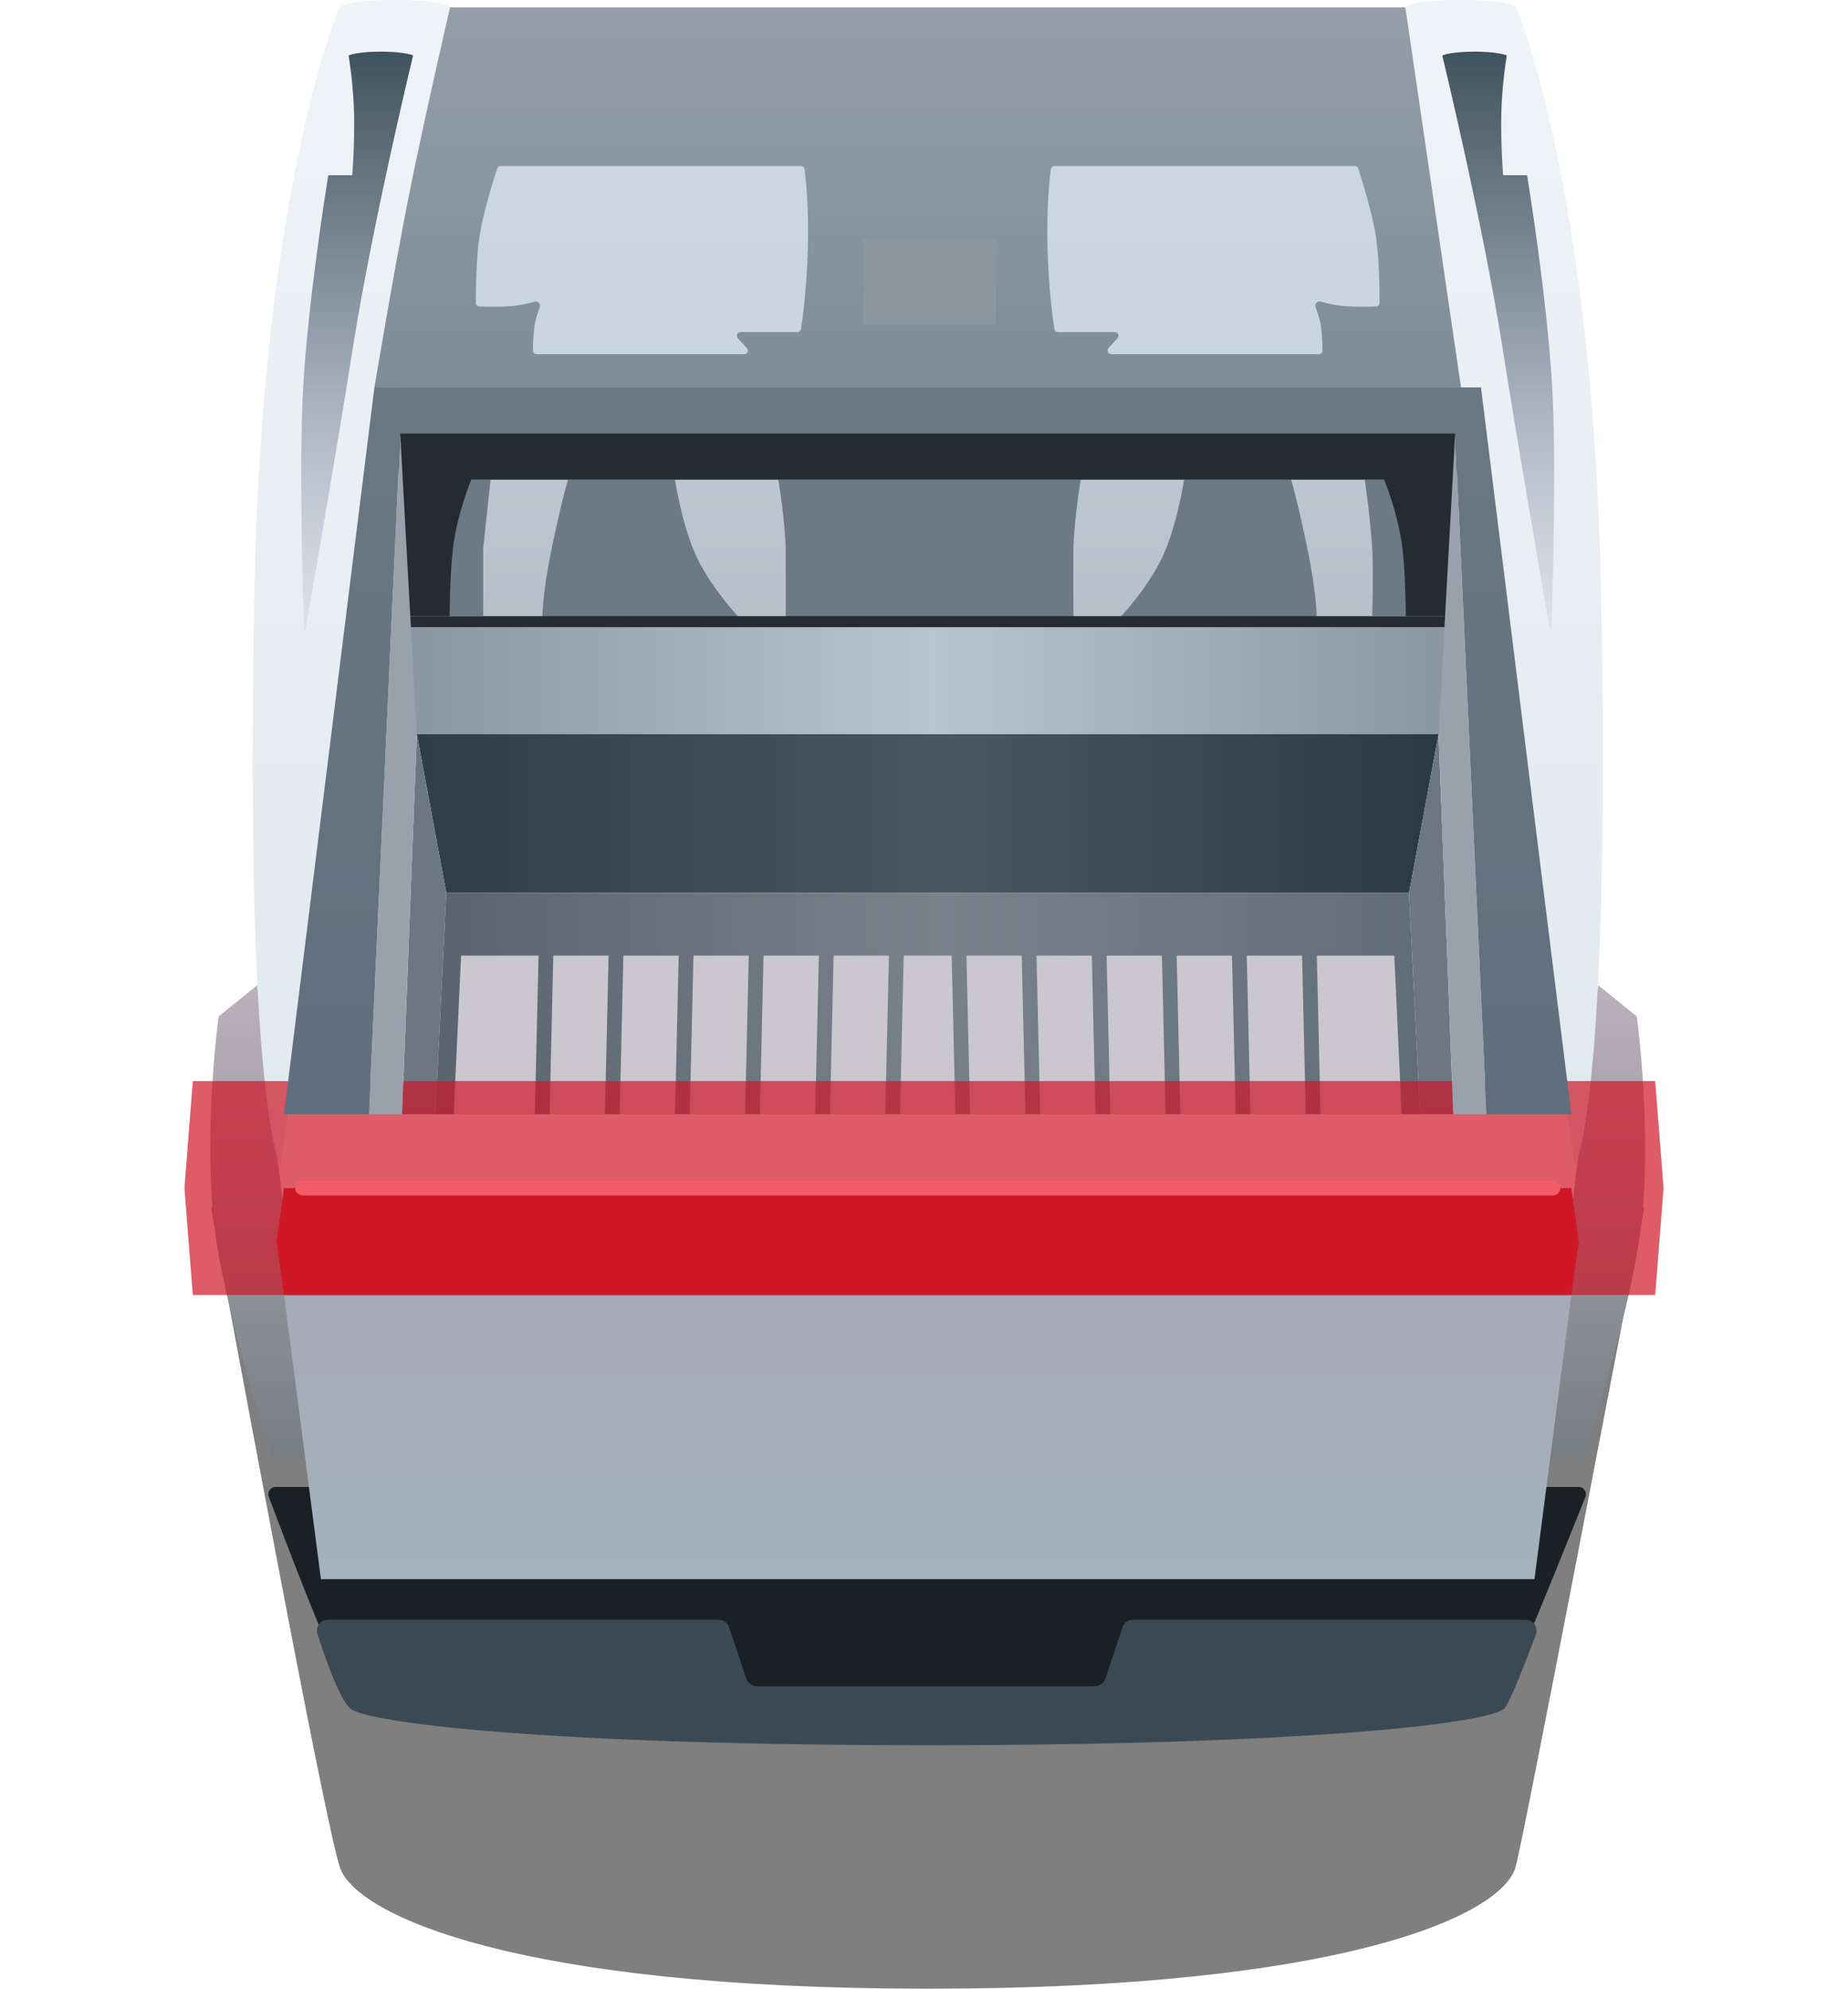 <svg width="501" height="539" viewBox="0 0 501 539" fill="none" xmlns="http://www.w3.org/2000/svg">
<g filter="url(#filter0_ii)">
<path d="M429.803 405.711C430.326 404.398 429.349 403 427.936 403H74.753C73.361 403 72.386 404.36 72.874 405.664C76.814 416.213 91.329 454.65 94.88 458C99 461.887 148.016 468 251.383 468C354.749 468 404.12 462 407.88 458C409.603 456.167 425.484 416.535 429.803 405.711Z" fill="#32404D"/>
</g>
<path d="M445.56 328.31C445.795 327.077 444.838 326 443.583 326H59.4C58.151 326 57.195 327.062 57.421 328.291C61.118 348.399 88.029 494.374 92.184 506.231C96.649 518.968 139.495 539 251.5 539C363.505 539 406.741 519.338 410.816 506.231C412.831 499.746 441.64 348.859 445.56 328.31Z" fill="black" fill-opacity="0.5"/>
<g filter="url(#filter1_i)">
<path d="M416.386 438.016C417.12 436.065 415.672 434 413.588 434H307.162C305.871 434 304.724 434.826 304.316 436.051L299.684 449.949C299.275 451.174 298.129 452 296.838 452H205.162C203.871 452 202.724 451.174 202.316 449.949L197.684 436.051C197.275 434.826 196.129 434 194.838 434H88.882C86.882 434 85.45 435.914 86.059 437.82C87.986 443.851 91.895 455.184 94.88 458C99 461.887 148.015 468 251.382 468C354.749 468 404.12 462 407.88 458C409.333 456.454 413.971 444.437 416.386 438.016Z" fill="#3B4954"/>
</g>
<path d="M59.259 275.5L69.759 267L84.759 395H73.759C73.759 395 61.993 359.203 58.509 335.25C54.721 309.206 59.259 275.5 59.259 275.5Z" fill="url(#paint0_linear)"/>
<path d="M443.759 275.5L433.259 267L418.259 395H429.259C429.259 395 441.025 359.203 444.509 335.25C448.297 309.206 443.759 275.5 443.759 275.5Z" fill="url(#paint1_linear)"/>
<path d="M122 2L76 316C76 316 66.119 298.44 69 159C71.251 50.07 92 2 92 2C92 2 93.026 0 107 0C120.974 0 122 2 122 2Z" fill="url(#paint2_linear)"/>
<path d="M113 199H390L382 242H121L113 199Z" fill="url(#paint3_linear)"/>
<path d="M382 242L390 199L394 302H385L382 242Z" fill="#6C7782"/>
<path d="M121 242L113 199L109 302H118L121 242Z" fill="#6C7782"/>
<path d="M382 242H121L118 302H385L382 242Z" fill="url(#paint4_linear)"/>
<path fill-rule="evenodd" clip-rule="evenodd" d="M125 259H146L145 302H123L125 259ZM150 259H165L164 302H149L150 259ZM378 259H357L358 302H380L378 259ZM169 259H184L183 302H168L169 259ZM203 259H188L187 302H202L203 259ZM207 259H222L221 302H206L207 259ZM241 259H226L225 302H240L241 259ZM245 259H258L259 302H244L245 259ZM277 259H262L263 302H278L277 259ZM281 259H296L297 302H282L281 259ZM315 259H300L301 302H316L315 259ZM319 259H334L335 302H320L319 259ZM353 259H338L339 302H354L353 259Z" fill="#CAC7CF"/>
<path d="M108 170H395L393.5 100L384 30H119L109.5 100L108 170Z" fill="url(#paint5_linear)"/>
<path d="M390.3 199H112.3L111.3 170H391.8L390.3 199Z" fill="url(#paint6_linear)"/>
<path d="M211 130H293C293 130 291 141.795 291 149.5C291 157 291 169 291 169H213C213 169 213 157 213 149.5C213 141.795 211 130 211 130Z" fill="#6D7985"/>
<path d="M154 130H183C183 130 184.596 140.663 188 149C192.087 159.008 201 168 201 168H147C147 168 146.952 161.318 149.5 149C152.5 134.5 154 130 154 130Z" fill="#6D7985"/>
<path d="M350 130H321C321 130 319.404 140.663 316 149C311.913 159.008 303 168 303 168H357C357 168 357.048 161.318 354.5 149C351.5 134.5 350 130 350 130Z" fill="#6D7985"/>
<rect x="111" y="167" width="281" height="3" fill="#242B33"/>
<path d="M122 2H381C381 2 388.247 33.388 392.25 53.5C396.253 73.612 401.5 105 401.5 105H101.5C101.5 105 106.747 73.612 110.75 53.5C114.753 33.388 122 2 122 2Z" fill="url(#paint7_linear)"/>
<path d="M284.881 45.841C284.945 45.354 285.361 45 285.853 45H367.28C367.71 45 368.09 45.269 368.223 45.677C369.057 48.239 371.999 57.52 373 64C373.943 70.103 374.009 79.187 374.005 82.08C374.004 82.603 373.599 83.025 373.077 83.048C371.513 83.118 368.188 83.217 364.875 83C362.298 82.831 359.765 82.232 358.024 81.733C357.171 81.488 356.332 82.385 356.643 83.216C357.221 84.763 357.907 86.841 358.125 88.5C358.476 91.169 358.522 93.708 358.516 95.037C358.514 95.575 358.074 96 357.537 96H301.273C300.403 96 299.948 94.966 300.536 94.324L302.964 91.676C303.552 91.034 303.097 90 302.227 90H286.832C286.35 90 285.938 89.66 285.861 89.184C285.463 86.72 284.32 78.82 284 67.5C283.68 56.218 284.553 48.334 284.881 45.841Z" fill="#D3DDE7" fill-opacity="0.9"/>
<path d="M218.124 45.841C218.06 45.354 217.643 45 217.152 45H135.724C135.295 45 134.915 45.269 134.782 45.677C133.948 48.239 131.006 57.52 130.005 64C129.062 70.103 128.996 79.187 129 82.08C129.001 82.603 129.406 83.025 129.928 83.048C131.492 83.118 134.817 83.217 138.13 83C140.707 82.831 143.24 82.232 144.981 81.733C145.834 81.488 146.673 82.385 146.362 83.216C145.784 84.763 145.098 86.841 144.88 88.5C144.529 91.169 144.483 93.708 144.489 95.037C144.491 95.575 144.93 96 145.468 96H201.732C202.602 96 203.057 94.966 202.469 94.324L200.041 91.676C199.453 91.034 199.908 90 200.778 90H216.173C216.655 90 217.066 89.66 217.143 89.184C217.542 86.72 218.684 78.82 219.005 67.5C219.325 56.218 218.452 48.334 218.124 45.841Z" fill="#D3DDE7" fill-opacity="0.9"/>
<path d="M95.316 47.5H89.17C89.072 47.5 88.991 47.553 88.975 47.65C88.585 50.041 83.656 80.563 82.25 104C80.965 125.421 82.128 162.005 82.432 170.637C82.44 170.876 82.779 170.908 82.82 170.672C84.351 161.916 91.042 123.474 95.75 93.75C100.914 61.145 111.264 18.05 111.963 15.154C111.986 15.059 111.935 14.973 111.843 14.941C111.226 14.728 108.724 14 103.25 14C97.743 14 95.244 14.736 94.646 14.945C94.559 14.976 94.51 15.059 94.525 15.15C94.711 16.276 95.864 23.555 96 31.25C96.135 38.858 95.609 46.097 95.514 47.319C95.506 47.423 95.42 47.5 95.316 47.5Z" fill="url(#paint8_linear)"/>
<path d="M381 2L427 316C427 316 436.881 298.44 434 159C431.75 50.07 411 2 411 2C411 2 409.974 0 396 0C382.026 0 381 2 381 2Z" fill="url(#paint9_linear)"/>
<path d="M407.684 47.5H413.83C413.928 47.5 414.009 47.553 414.025 47.65C414.415 50.041 419.344 80.563 420.75 104C422.035 125.421 420.872 162.005 420.568 170.637C420.56 170.876 420.221 170.908 420.18 170.672C418.649 161.916 411.958 123.474 407.25 93.75C402.086 61.145 391.736 18.05 391.037 15.154C391.015 15.059 391.065 14.973 391.157 14.941C391.775 14.728 394.277 14 399.75 14C405.257 14 407.756 14.736 408.354 14.945C408.442 14.976 408.49 15.059 408.475 15.15C408.29 16.276 407.136 23.555 407 31.25C406.866 38.858 407.392 46.097 407.486 47.319C407.494 47.423 407.58 47.5 407.684 47.5Z" fill="url(#paint10_linear)"/>
<path d="M77 351H426L416 428H87L77 351Z" fill="url(#paint11_linear)"/>
<g filter="url(#filter2_f)">
<rect x="234" y="65" width="36" height="23" fill="#8D97A0"/>
</g>
<g filter="url(#filter3_d)">
<path d="M77 302H426L428 316.5L426 331H77L75 316.5L77 302Z" fill="#CF1828"/>
</g>
<g filter="url(#filter4_f)">
<path d="M52.272 293H448.728L451 322L448.728 351H52.272L50 322L52.272 293Z" fill="#CF1828" fill-opacity="0.7"/>
</g>
<g filter="url(#filter5_f)">
<rect x="80" y="320" width="343" height="4" rx="2" fill="#F25C67"/>
</g>
<path d="M384 167H372C372 167 372.388 155.714 372 148.5C371.61 141.244 370 130 370 130H384V167Z" fill="#6D7985"/>
<path d="M119 167H131V148.5L133 130H119V167Z" fill="#6D7985"/>
<path d="M108 117H395V167H381.13C381.13 167 381.068 155.681 380.19 148.5C379.042 139.111 375.25 130 375.25 130H251.5H127.75C127.75 130 123.961 139.111 122.815 148.5C121.939 155.681 121.88 167 121.88 167H108V117Z" fill="#242B33"/>
<path d="M394.5 117.5L390 199L394 302H403L394.5 117.5Z" fill="#99A2AB"/>
<path d="M108.5 117.5L113 199L109 302H100L108.5 117.5Z" fill="#99A2AB"/>
<path fill-rule="evenodd" clip-rule="evenodd" d="M108.5 117.5L100 302H77L101.5 105H401.5L426 302H403L394.5 117.5H108.5Z" fill="url(#paint12_linear)"/>
<defs>
<filter id="filter0_ii" x="68.746" y="403" width="365.199" height="65" filterUnits="userSpaceOnUse" color-interpolation-filters="sRGB">
<feFlood flood-opacity="0" result="BackgroundImageFix"/>
<feBlend mode="normal" in="SourceGraphic" in2="BackgroundImageFix" result="shape"/>
<feColorMatrix in="SourceAlpha" type="matrix" values="0 0 0 0 0 0 0 0 0 0 0 0 0 0 0 0 0 0 127 0" result="hardAlpha"/>
<feOffset dx="10"/>
<feGaussianBlur stdDeviation="2"/>
<feComposite in2="hardAlpha" operator="arithmetic" k2="-1" k3="1"/>
<feColorMatrix type="matrix" values="0 0 0 0 0.431 0 0 0 0 0.459 0 0 0 0 0.498 0 0 0 1 0"/>
<feBlend mode="normal" in2="shape" result="effect1_innerShadow"/>
<feColorMatrix in="SourceAlpha" type="matrix" values="0 0 0 0 0 0 0 0 0 0 0 0 0 0 0 0 0 0 127 0" result="hardAlpha"/>
<feOffset dx="-10"/>
<feGaussianBlur stdDeviation="2"/>
<feComposite in2="hardAlpha" operator="arithmetic" k2="-1" k3="1"/>
<feColorMatrix type="matrix" values="0 0 0 0 0.431 0 0 0 0 0.459 0 0 0 0 0.498 0 0 0 1 0"/>
<feBlend mode="normal" in2="effect1_innerShadow" result="effect2_innerShadow"/>
</filter>
<filter id="filter1_i" x="85.917" y="434" width="330.662" height="35" filterUnits="userSpaceOnUse" color-interpolation-filters="sRGB">
<feFlood flood-opacity="0" result="BackgroundImageFix"/>
<feBlend mode="normal" in="SourceGraphic" in2="BackgroundImageFix" result="shape"/>
<feColorMatrix in="SourceAlpha" type="matrix" values="0 0 0 0 0 0 0 0 0 0 0 0 0 0 0 0 0 0 127 0" result="hardAlpha"/>
<feOffset dy="5"/>
<feGaussianBlur stdDeviation="0.5"/>
<feComposite in2="hardAlpha" operator="arithmetic" k2="-1" k3="1"/>
<feColorMatrix type="matrix" values="0 0 0 0 0.412 0 0 0 0 0.467 0 0 0 0 0.518 0 0 0 1 0"/>
<feBlend mode="normal" in2="shape" result="effect1_innerShadow"/>
</filter>
<filter id="filter2_f" x="230" y="61" width="44" height="31" filterUnits="userSpaceOnUse" color-interpolation-filters="sRGB">
<feFlood flood-opacity="0" result="BackgroundImageFix"/>
<feBlend mode="normal" in="SourceGraphic" in2="BackgroundImageFix" result="shape"/>
<feGaussianBlur stdDeviation="2" result="effect1_foregroundBlur"/>
</filter>
<filter id="filter3_d" x="75" y="302" width="353" height="49" filterUnits="userSpaceOnUse" color-interpolation-filters="sRGB">
<feFlood flood-opacity="0" result="BackgroundImageFix"/>
<feColorMatrix in="SourceAlpha" type="matrix" values="0 0 0 0 0 0 0 0 0 0 0 0 0 0 0 0 0 0 127 0"/>
<feOffset dy="20"/>
<feColorMatrix type="matrix" values="0 0 0 0 0.89 0 0 0 0 0.922 0 0 0 0 0.941 0 0 0 1 0"/>
<feBlend mode="normal" in2="BackgroundImageFix" result="effect1_dropShadow"/>
<feBlend mode="normal" in="SourceGraphic" in2="effect1_dropShadow" result="shape"/>
</filter>
<filter id="filter4_f" x="0" y="243" width="501" height="158" filterUnits="userSpaceOnUse" color-interpolation-filters="sRGB">
<feFlood flood-opacity="0" result="BackgroundImageFix"/>
<feBlend mode="normal" in="SourceGraphic" in2="BackgroundImageFix" result="shape"/>
<feGaussianBlur stdDeviation="25" result="effect1_foregroundBlur"/>
</filter>
<filter id="filter5_f" x="78" y="318" width="347" height="8" filterUnits="userSpaceOnUse" color-interpolation-filters="sRGB">
<feFlood flood-opacity="0" result="BackgroundImageFix"/>
<feBlend mode="normal" in="SourceGraphic" in2="BackgroundImageFix" result="shape"/>
<feGaussianBlur stdDeviation="1" result="effect1_foregroundBlur"/>
</filter>
<linearGradient id="paint0_linear" x1="70.879" y1="267" x2="70.879" y2="395" gradientUnits="userSpaceOnUse">
<stop stop-color="#BCB0BC"/>
<stop offset="1" stop-color="#767E85"/>
</linearGradient>
<linearGradient id="paint1_linear" x1="432.138" y1="267" x2="432.138" y2="395" gradientUnits="userSpaceOnUse">
<stop stop-color="#BCB0BC"/>
<stop offset="1" stop-color="#767E85"/>
</linearGradient>
<linearGradient id="paint2_linear" x1="95.237" y1="0" x2="95.237" y2="316" gradientUnits="userSpaceOnUse">
<stop stop-color="#F0F3F8"/>
<stop offset="1" stop-color="#E0E9EE"/>
</linearGradient>
<linearGradient id="paint3_linear" x1="113" y1="199" x2="390" y2="199" gradientUnits="userSpaceOnUse">
<stop stop-color="#303C47"/>
<stop offset="0.521" stop-color="#4A5760"/>
<stop offset="1" stop-color="#2C3844"/>
</linearGradient>
<linearGradient id="paint4_linear" x1="75.5" y1="242" x2="422.5" y2="242" gradientUnits="userSpaceOnUse">
<stop stop-color="#505A64"/>
<stop offset="0.516" stop-color="#79828B"/>
<stop offset="1" stop-color="#5B6773"/>
</linearGradient>
<linearGradient id="paint5_linear" x1="251.5" y1="170" x2="251.5" y2="30" gradientUnits="userSpaceOnUse">
<stop stop-color="#B7C0C9"/>
<stop offset="1" stop-color="#CFD8E2"/>
</linearGradient>
<linearGradient id="paint6_linear" x1="111.3" y1="170" x2="392.3" y2="170" gradientUnits="userSpaceOnUse">
<stop stop-color="#8A96A2"/>
<stop offset="0.502" stop-color="#B8C4D0"/>
<stop offset="1" stop-color="#8A96A2"/>
</linearGradient>
<linearGradient id="paint7_linear" x1="251.5" y1="2" x2="251.5" y2="105" gradientUnits="userSpaceOnUse">
<stop stop-color="#949EA8"/>
<stop offset="1" stop-color="#7F8D98"/>
</linearGradient>
<linearGradient id="paint8_linear" x1="96.829" y1="14" x2="96.829" y2="172.5" gradientUnits="userSpaceOnUse">
<stop stop-color="#3F535E"/>
<stop offset="0.531" stop-color="#9DA6B5"/>
<stop offset="1" stop-color="#ADB6C3" stop-opacity="0.17"/>
</linearGradient>
<linearGradient id="paint9_linear" x1="407.763" y1="0" x2="407.763" y2="316" gradientUnits="userSpaceOnUse">
<stop stop-color="#F0F3F8"/>
<stop offset="1" stop-color="#E0E9EE"/>
</linearGradient>
<linearGradient id="paint10_linear" x1="406.171" y1="14" x2="406.171" y2="172.5" gradientUnits="userSpaceOnUse">
<stop stop-color="#3F535E"/>
<stop offset="0.531" stop-color="#9DA6B5"/>
<stop offset="1" stop-color="#ADB6C3" stop-opacity="0.17"/>
</linearGradient>
<linearGradient id="paint11_linear" x1="251.5" y1="327" x2="251.5" y2="428" gradientUnits="userSpaceOnUse">
<stop stop-color="#A6A8B4"/>
<stop offset="1" stop-color="#A4B2BD"/>
</linearGradient>
<linearGradient id="paint12_linear" x1="251.5" y1="105" x2="251.5" y2="302" gradientUnits="userSpaceOnUse">
<stop stop-color="#6A7883"/>
<stop offset="1" stop-color="#616E7E"/>
</linearGradient>
</defs>
</svg>
